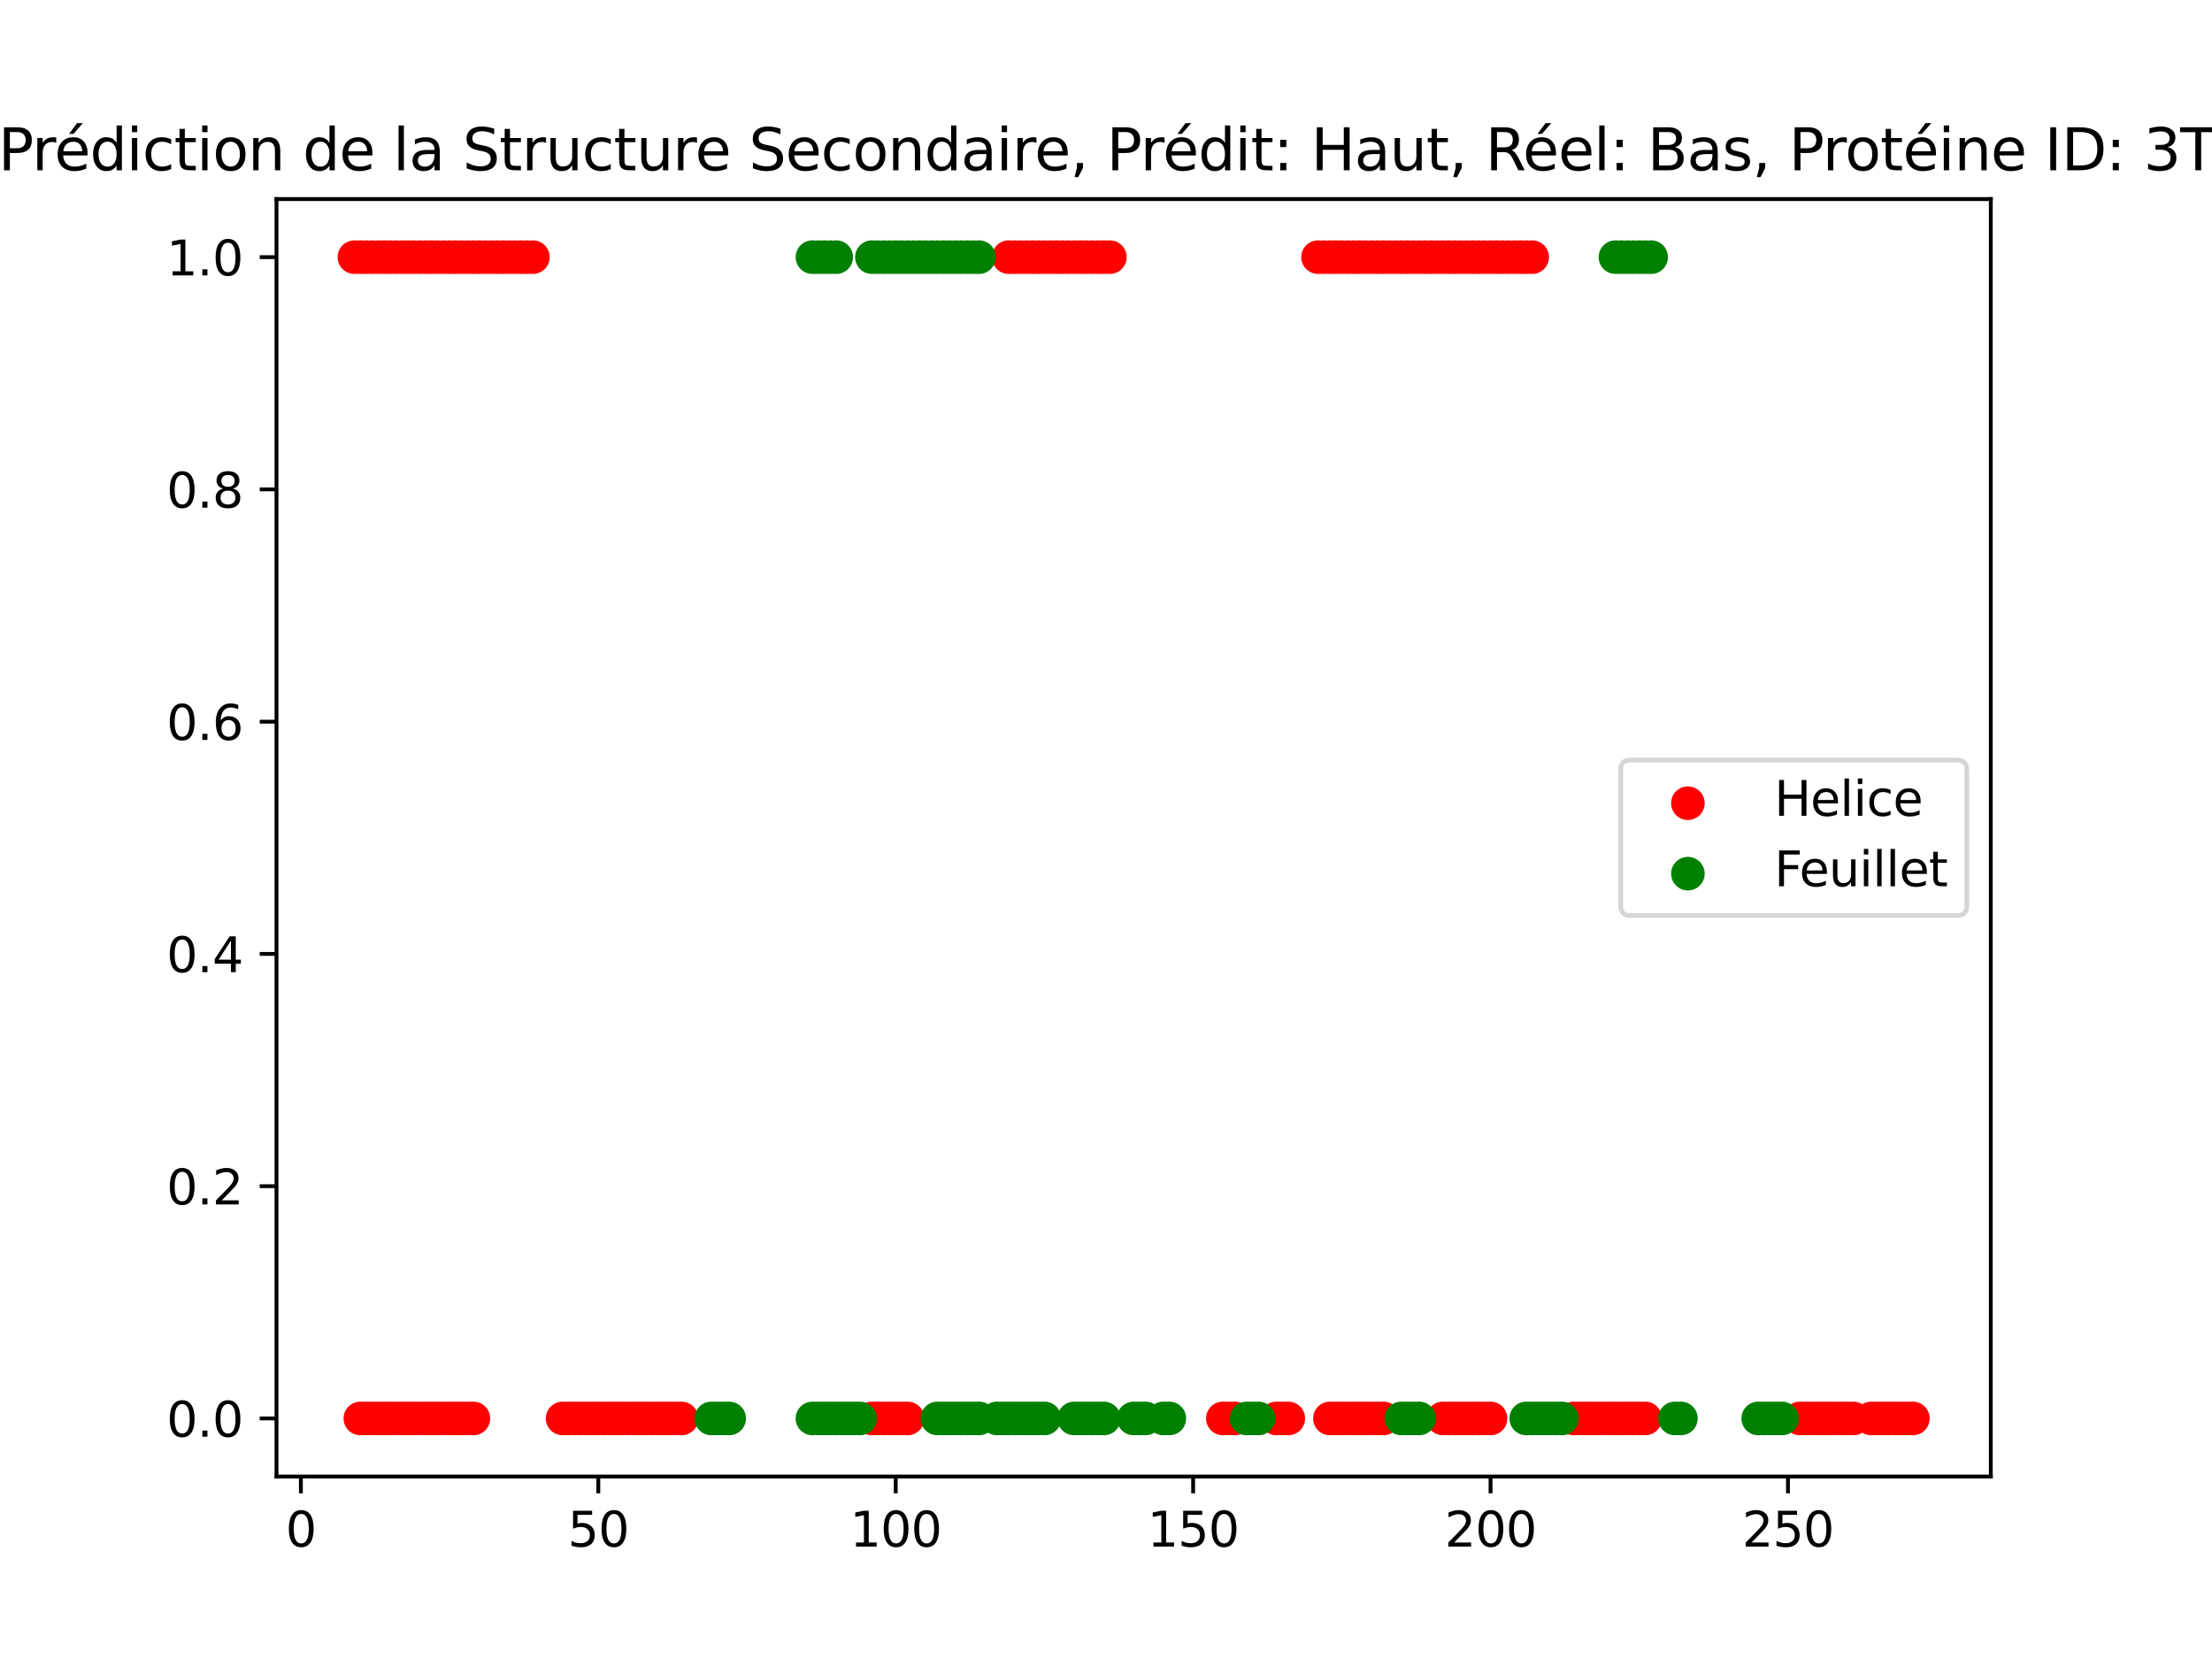 <?xml version="1.0" encoding="utf-8" standalone="no"?>
<!DOCTYPE svg PUBLIC "-//W3C//DTD SVG 1.1//EN"
  "http://www.w3.org/Graphics/SVG/1.1/DTD/svg11.dtd">
<svg xmlns:xlink="http://www.w3.org/1999/xlink" width="460.8pt" height="345.6pt" viewBox="0 0 460.8 345.6" xmlns="http://www.w3.org/2000/svg" version="1.1">
 <defs>
  <style type="text/css">*{stroke-linejoin: round; stroke-linecap: butt}</style>
 </defs>
 <g id="figure_1">
  <g id="patch_1">
   <path d="M 0 345.6 
L 460.8 345.6 
L 460.8 0 
L 0 0 
z
" style="fill: #ffffff"/>
  </g>
  <g id="axes_1">
   <g id="patch_2">
    <path d="M 57.6 307.584 
L 414.72 307.584 
L 414.72 41.472 
L 57.6 41.472 
z
" style="fill: #ffffff"/>
   </g>
   <g id="PathCollection_1">
    <defs>
     <path id="m1dc09aa2f0" d="M 0 3 
C 0.796 3 1.559 2.684 2.121 2.121 
C 2.684 1.559 3 0.796 3 0 
C 3 -0.796 2.684 -1.559 2.121 -2.121 
C 1.559 -2.684 0.796 -3 0 -3 
C -0.796 -3 -1.559 -2.684 -2.121 -2.121 
C -2.684 -1.559 -3 -0.796 -3 0 
C -3 0.796 -2.684 1.559 -2.121 2.121 
C -1.559 2.684 -0.796 3 0 3 
z
" style="stroke: #ff0000"/>
    </defs>
    <g clip-path="url(#p205d3f640f)">
     <use xlink:href="#m1dc09aa2f0" x="73.833" y="53.568" style="fill: #ff0000; stroke: #ff0000"/>
     <use xlink:href="#m1dc09aa2f0" x="75.072" y="53.568" style="fill: #ff0000; stroke: #ff0000"/>
     <use xlink:href="#m1dc09aa2f0" x="76.311" y="53.568" style="fill: #ff0000; stroke: #ff0000"/>
     <use xlink:href="#m1dc09aa2f0" x="77.55" y="53.568" style="fill: #ff0000; stroke: #ff0000"/>
     <use xlink:href="#m1dc09aa2f0" x="78.789" y="53.568" style="fill: #ff0000; stroke: #ff0000"/>
     <use xlink:href="#m1dc09aa2f0" x="80.028" y="53.568" style="fill: #ff0000; stroke: #ff0000"/>
     <use xlink:href="#m1dc09aa2f0" x="81.268" y="53.568" style="fill: #ff0000; stroke: #ff0000"/>
     <use xlink:href="#m1dc09aa2f0" x="82.507" y="53.568" style="fill: #ff0000; stroke: #ff0000"/>
     <use xlink:href="#m1dc09aa2f0" x="83.746" y="53.568" style="fill: #ff0000; stroke: #ff0000"/>
     <use xlink:href="#m1dc09aa2f0" x="84.985" y="53.568" style="fill: #ff0000; stroke: #ff0000"/>
     <use xlink:href="#m1dc09aa2f0" x="86.224" y="53.568" style="fill: #ff0000; stroke: #ff0000"/>
     <use xlink:href="#m1dc09aa2f0" x="87.463" y="53.568" style="fill: #ff0000; stroke: #ff0000"/>
     <use xlink:href="#m1dc09aa2f0" x="88.702" y="53.568" style="fill: #ff0000; stroke: #ff0000"/>
     <use xlink:href="#m1dc09aa2f0" x="89.942" y="53.568" style="fill: #ff0000; stroke: #ff0000"/>
     <use xlink:href="#m1dc09aa2f0" x="91.181" y="53.568" style="fill: #ff0000; stroke: #ff0000"/>
     <use xlink:href="#m1dc09aa2f0" x="92.42" y="53.568" style="fill: #ff0000; stroke: #ff0000"/>
     <use xlink:href="#m1dc09aa2f0" x="93.659" y="53.568" style="fill: #ff0000; stroke: #ff0000"/>
     <use xlink:href="#m1dc09aa2f0" x="94.898" y="53.568" style="fill: #ff0000; stroke: #ff0000"/>
     <use xlink:href="#m1dc09aa2f0" x="96.137" y="53.568" style="fill: #ff0000; stroke: #ff0000"/>
     <use xlink:href="#m1dc09aa2f0" x="97.376" y="53.568" style="fill: #ff0000; stroke: #ff0000"/>
     <use xlink:href="#m1dc09aa2f0" x="98.616" y="53.568" style="fill: #ff0000; stroke: #ff0000"/>
     <use xlink:href="#m1dc09aa2f0" x="99.855" y="53.568" style="fill: #ff0000; stroke: #ff0000"/>
     <use xlink:href="#m1dc09aa2f0" x="101.094" y="53.568" style="fill: #ff0000; stroke: #ff0000"/>
     <use xlink:href="#m1dc09aa2f0" x="102.333" y="53.568" style="fill: #ff0000; stroke: #ff0000"/>
     <use xlink:href="#m1dc09aa2f0" x="103.572" y="53.568" style="fill: #ff0000; stroke: #ff0000"/>
     <use xlink:href="#m1dc09aa2f0" x="104.811" y="53.568" style="fill: #ff0000; stroke: #ff0000"/>
     <use xlink:href="#m1dc09aa2f0" x="106.05" y="53.568" style="fill: #ff0000; stroke: #ff0000"/>
     <use xlink:href="#m1dc09aa2f0" x="107.289" y="53.568" style="fill: #ff0000; stroke: #ff0000"/>
     <use xlink:href="#m1dc09aa2f0" x="108.529" y="53.568" style="fill: #ff0000; stroke: #ff0000"/>
     <use xlink:href="#m1dc09aa2f0" x="109.768" y="53.568" style="fill: #ff0000; stroke: #ff0000"/>
     <use xlink:href="#m1dc09aa2f0" x="111.007" y="53.568" style="fill: #ff0000; stroke: #ff0000"/>
     <use xlink:href="#m1dc09aa2f0" x="210.138" y="53.568" style="fill: #ff0000; stroke: #ff0000"/>
     <use xlink:href="#m1dc09aa2f0" x="211.377" y="53.568" style="fill: #ff0000; stroke: #ff0000"/>
     <use xlink:href="#m1dc09aa2f0" x="212.616" y="53.568" style="fill: #ff0000; stroke: #ff0000"/>
     <use xlink:href="#m1dc09aa2f0" x="213.855" y="53.568" style="fill: #ff0000; stroke: #ff0000"/>
     <use xlink:href="#m1dc09aa2f0" x="215.095" y="53.568" style="fill: #ff0000; stroke: #ff0000"/>
     <use xlink:href="#m1dc09aa2f0" x="216.334" y="53.568" style="fill: #ff0000; stroke: #ff0000"/>
     <use xlink:href="#m1dc09aa2f0" x="217.573" y="53.568" style="fill: #ff0000; stroke: #ff0000"/>
     <use xlink:href="#m1dc09aa2f0" x="218.812" y="53.568" style="fill: #ff0000; stroke: #ff0000"/>
     <use xlink:href="#m1dc09aa2f0" x="220.051" y="53.568" style="fill: #ff0000; stroke: #ff0000"/>
     <use xlink:href="#m1dc09aa2f0" x="221.29" y="53.568" style="fill: #ff0000; stroke: #ff0000"/>
     <use xlink:href="#m1dc09aa2f0" x="222.529" y="53.568" style="fill: #ff0000; stroke: #ff0000"/>
     <use xlink:href="#m1dc09aa2f0" x="223.769" y="53.568" style="fill: #ff0000; stroke: #ff0000"/>
     <use xlink:href="#m1dc09aa2f0" x="225.008" y="53.568" style="fill: #ff0000; stroke: #ff0000"/>
     <use xlink:href="#m1dc09aa2f0" x="226.247" y="53.568" style="fill: #ff0000; stroke: #ff0000"/>
     <use xlink:href="#m1dc09aa2f0" x="227.486" y="53.568" style="fill: #ff0000; stroke: #ff0000"/>
     <use xlink:href="#m1dc09aa2f0" x="228.725" y="53.568" style="fill: #ff0000; stroke: #ff0000"/>
     <use xlink:href="#m1dc09aa2f0" x="229.964" y="53.568" style="fill: #ff0000; stroke: #ff0000"/>
     <use xlink:href="#m1dc09aa2f0" x="231.203" y="53.568" style="fill: #ff0000; stroke: #ff0000"/>
     <use xlink:href="#m1dc09aa2f0" x="274.573" y="53.568" style="fill: #ff0000; stroke: #ff0000"/>
     <use xlink:href="#m1dc09aa2f0" x="275.812" y="53.568" style="fill: #ff0000; stroke: #ff0000"/>
     <use xlink:href="#m1dc09aa2f0" x="277.052" y="53.568" style="fill: #ff0000; stroke: #ff0000"/>
     <use xlink:href="#m1dc09aa2f0" x="278.291" y="53.568" style="fill: #ff0000; stroke: #ff0000"/>
     <use xlink:href="#m1dc09aa2f0" x="279.53" y="53.568" style="fill: #ff0000; stroke: #ff0000"/>
     <use xlink:href="#m1dc09aa2f0" x="280.769" y="53.568" style="fill: #ff0000; stroke: #ff0000"/>
     <use xlink:href="#m1dc09aa2f0" x="282.008" y="53.568" style="fill: #ff0000; stroke: #ff0000"/>
     <use xlink:href="#m1dc09aa2f0" x="283.247" y="53.568" style="fill: #ff0000; stroke: #ff0000"/>
     <use xlink:href="#m1dc09aa2f0" x="284.486" y="53.568" style="fill: #ff0000; stroke: #ff0000"/>
     <use xlink:href="#m1dc09aa2f0" x="285.726" y="53.568" style="fill: #ff0000; stroke: #ff0000"/>
     <use xlink:href="#m1dc09aa2f0" x="286.965" y="53.568" style="fill: #ff0000; stroke: #ff0000"/>
     <use xlink:href="#m1dc09aa2f0" x="288.204" y="53.568" style="fill: #ff0000; stroke: #ff0000"/>
     <use xlink:href="#m1dc09aa2f0" x="289.443" y="53.568" style="fill: #ff0000; stroke: #ff0000"/>
     <use xlink:href="#m1dc09aa2f0" x="290.682" y="53.568" style="fill: #ff0000; stroke: #ff0000"/>
     <use xlink:href="#m1dc09aa2f0" x="291.921" y="53.568" style="fill: #ff0000; stroke: #ff0000"/>
     <use xlink:href="#m1dc09aa2f0" x="293.16" y="53.568" style="fill: #ff0000; stroke: #ff0000"/>
     <use xlink:href="#m1dc09aa2f0" x="294.4" y="53.568" style="fill: #ff0000; stroke: #ff0000"/>
     <use xlink:href="#m1dc09aa2f0" x="295.639" y="53.568" style="fill: #ff0000; stroke: #ff0000"/>
     <use xlink:href="#m1dc09aa2f0" x="296.878" y="53.568" style="fill: #ff0000; stroke: #ff0000"/>
     <use xlink:href="#m1dc09aa2f0" x="298.117" y="53.568" style="fill: #ff0000; stroke: #ff0000"/>
     <use xlink:href="#m1dc09aa2f0" x="299.356" y="53.568" style="fill: #ff0000; stroke: #ff0000"/>
     <use xlink:href="#m1dc09aa2f0" x="300.595" y="53.568" style="fill: #ff0000; stroke: #ff0000"/>
     <use xlink:href="#m1dc09aa2f0" x="301.834" y="53.568" style="fill: #ff0000; stroke: #ff0000"/>
     <use xlink:href="#m1dc09aa2f0" x="303.074" y="53.568" style="fill: #ff0000; stroke: #ff0000"/>
     <use xlink:href="#m1dc09aa2f0" x="304.313" y="53.568" style="fill: #ff0000; stroke: #ff0000"/>
     <use xlink:href="#m1dc09aa2f0" x="305.552" y="53.568" style="fill: #ff0000; stroke: #ff0000"/>
     <use xlink:href="#m1dc09aa2f0" x="306.791" y="53.568" style="fill: #ff0000; stroke: #ff0000"/>
     <use xlink:href="#m1dc09aa2f0" x="308.03" y="53.568" style="fill: #ff0000; stroke: #ff0000"/>
     <use xlink:href="#m1dc09aa2f0" x="309.269" y="53.568" style="fill: #ff0000; stroke: #ff0000"/>
     <use xlink:href="#m1dc09aa2f0" x="310.508" y="53.568" style="fill: #ff0000; stroke: #ff0000"/>
     <use xlink:href="#m1dc09aa2f0" x="311.748" y="53.568" style="fill: #ff0000; stroke: #ff0000"/>
     <use xlink:href="#m1dc09aa2f0" x="312.987" y="53.568" style="fill: #ff0000; stroke: #ff0000"/>
     <use xlink:href="#m1dc09aa2f0" x="314.226" y="53.568" style="fill: #ff0000; stroke: #ff0000"/>
     <use xlink:href="#m1dc09aa2f0" x="315.465" y="53.568" style="fill: #ff0000; stroke: #ff0000"/>
     <use xlink:href="#m1dc09aa2f0" x="316.704" y="53.568" style="fill: #ff0000; stroke: #ff0000"/>
     <use xlink:href="#m1dc09aa2f0" x="317.943" y="53.568" style="fill: #ff0000; stroke: #ff0000"/>
     <use xlink:href="#m1dc09aa2f0" x="319.182" y="53.568" style="fill: #ff0000; stroke: #ff0000"/>
    </g>
   </g>
   <g id="PathCollection_2">
    <defs>
     <path id="m64b3f88255" d="M 0 3 
C 0.796 3 1.559 2.684 2.121 2.121 
C 2.684 1.559 3 0.796 3 0 
C 3 -0.796 2.684 -1.559 2.121 -2.121 
C 1.559 -2.684 0.796 -3 0 -3 
C -0.796 -3 -1.559 -2.684 -2.121 -2.121 
C -2.684 -1.559 -3 -0.796 -3 0 
C -3 0.796 -2.684 1.559 -2.121 2.121 
C -1.559 2.684 -0.796 3 0 3 
z
" style="stroke: #008000"/>
    </defs>
    <g clip-path="url(#p205d3f640f)">
     <use xlink:href="#m64b3f88255" x="169.246" y="53.568" style="fill: #008000; stroke: #008000"/>
     <use xlink:href="#m64b3f88255" x="170.486" y="53.568" style="fill: #008000; stroke: #008000"/>
     <use xlink:href="#m64b3f88255" x="171.725" y="53.568" style="fill: #008000; stroke: #008000"/>
     <use xlink:href="#m64b3f88255" x="172.964" y="53.568" style="fill: #008000; stroke: #008000"/>
     <use xlink:href="#m64b3f88255" x="174.203" y="53.568" style="fill: #008000; stroke: #008000"/>
     <use xlink:href="#m64b3f88255" x="181.638" y="53.568" style="fill: #008000; stroke: #008000"/>
     <use xlink:href="#m64b3f88255" x="182.877" y="53.568" style="fill: #008000; stroke: #008000"/>
     <use xlink:href="#m64b3f88255" x="184.116" y="53.568" style="fill: #008000; stroke: #008000"/>
     <use xlink:href="#m64b3f88255" x="185.355" y="53.568" style="fill: #008000; stroke: #008000"/>
     <use xlink:href="#m64b3f88255" x="186.594" y="53.568" style="fill: #008000; stroke: #008000"/>
     <use xlink:href="#m64b3f88255" x="187.834" y="53.568" style="fill: #008000; stroke: #008000"/>
     <use xlink:href="#m64b3f88255" x="189.073" y="53.568" style="fill: #008000; stroke: #008000"/>
     <use xlink:href="#m64b3f88255" x="190.312" y="53.568" style="fill: #008000; stroke: #008000"/>
     <use xlink:href="#m64b3f88255" x="191.551" y="53.568" style="fill: #008000; stroke: #008000"/>
     <use xlink:href="#m64b3f88255" x="192.79" y="53.568" style="fill: #008000; stroke: #008000"/>
     <use xlink:href="#m64b3f88255" x="194.029" y="53.568" style="fill: #008000; stroke: #008000"/>
     <use xlink:href="#m64b3f88255" x="195.268" y="53.568" style="fill: #008000; stroke: #008000"/>
     <use xlink:href="#m64b3f88255" x="196.508" y="53.568" style="fill: #008000; stroke: #008000"/>
     <use xlink:href="#m64b3f88255" x="197.747" y="53.568" style="fill: #008000; stroke: #008000"/>
     <use xlink:href="#m64b3f88255" x="198.986" y="53.568" style="fill: #008000; stroke: #008000"/>
     <use xlink:href="#m64b3f88255" x="200.225" y="53.568" style="fill: #008000; stroke: #008000"/>
     <use xlink:href="#m64b3f88255" x="201.464" y="53.568" style="fill: #008000; stroke: #008000"/>
     <use xlink:href="#m64b3f88255" x="202.703" y="53.568" style="fill: #008000; stroke: #008000"/>
     <use xlink:href="#m64b3f88255" x="203.942" y="53.568" style="fill: #008000; stroke: #008000"/>
     <use xlink:href="#m64b3f88255" x="336.53" y="53.568" style="fill: #008000; stroke: #008000"/>
     <use xlink:href="#m64b3f88255" x="337.769" y="53.568" style="fill: #008000; stroke: #008000"/>
     <use xlink:href="#m64b3f88255" x="339.009" y="53.568" style="fill: #008000; stroke: #008000"/>
     <use xlink:href="#m64b3f88255" x="340.248" y="53.568" style="fill: #008000; stroke: #008000"/>
     <use xlink:href="#m64b3f88255" x="341.487" y="53.568" style="fill: #008000; stroke: #008000"/>
     <use xlink:href="#m64b3f88255" x="342.726" y="53.568" style="fill: #008000; stroke: #008000"/>
     <use xlink:href="#m64b3f88255" x="343.965" y="53.568" style="fill: #008000; stroke: #008000"/>
    </g>
   </g>
   <g id="PathCollection_3">
    <g clip-path="url(#p205d3f640f)">
     <use xlink:href="#m1dc09aa2f0" x="75.072" y="295.488" style="fill: #ff0000; stroke: #ff0000"/>
     <use xlink:href="#m1dc09aa2f0" x="76.311" y="295.488" style="fill: #ff0000; stroke: #ff0000"/>
     <use xlink:href="#m1dc09aa2f0" x="77.55" y="295.488" style="fill: #ff0000; stroke: #ff0000"/>
     <use xlink:href="#m1dc09aa2f0" x="78.789" y="295.488" style="fill: #ff0000; stroke: #ff0000"/>
     <use xlink:href="#m1dc09aa2f0" x="80.028" y="295.488" style="fill: #ff0000; stroke: #ff0000"/>
     <use xlink:href="#m1dc09aa2f0" x="81.268" y="295.488" style="fill: #ff0000; stroke: #ff0000"/>
     <use xlink:href="#m1dc09aa2f0" x="82.507" y="295.488" style="fill: #ff0000; stroke: #ff0000"/>
     <use xlink:href="#m1dc09aa2f0" x="83.746" y="295.488" style="fill: #ff0000; stroke: #ff0000"/>
     <use xlink:href="#m1dc09aa2f0" x="84.985" y="295.488" style="fill: #ff0000; stroke: #ff0000"/>
     <use xlink:href="#m1dc09aa2f0" x="86.224" y="295.488" style="fill: #ff0000; stroke: #ff0000"/>
     <use xlink:href="#m1dc09aa2f0" x="87.463" y="295.488" style="fill: #ff0000; stroke: #ff0000"/>
     <use xlink:href="#m1dc09aa2f0" x="88.702" y="295.488" style="fill: #ff0000; stroke: #ff0000"/>
     <use xlink:href="#m1dc09aa2f0" x="89.942" y="295.488" style="fill: #ff0000; stroke: #ff0000"/>
     <use xlink:href="#m1dc09aa2f0" x="91.181" y="295.488" style="fill: #ff0000; stroke: #ff0000"/>
     <use xlink:href="#m1dc09aa2f0" x="92.42" y="295.488" style="fill: #ff0000; stroke: #ff0000"/>
     <use xlink:href="#m1dc09aa2f0" x="93.659" y="295.488" style="fill: #ff0000; stroke: #ff0000"/>
     <use xlink:href="#m1dc09aa2f0" x="94.898" y="295.488" style="fill: #ff0000; stroke: #ff0000"/>
     <use xlink:href="#m1dc09aa2f0" x="96.137" y="295.488" style="fill: #ff0000; stroke: #ff0000"/>
     <use xlink:href="#m1dc09aa2f0" x="97.376" y="295.488" style="fill: #ff0000; stroke: #ff0000"/>
     <use xlink:href="#m1dc09aa2f0" x="98.616" y="295.488" style="fill: #ff0000; stroke: #ff0000"/>
     <use xlink:href="#m1dc09aa2f0" x="117.203" y="295.488" style="fill: #ff0000; stroke: #ff0000"/>
     <use xlink:href="#m1dc09aa2f0" x="118.442" y="295.488" style="fill: #ff0000; stroke: #ff0000"/>
     <use xlink:href="#m1dc09aa2f0" x="119.681" y="295.488" style="fill: #ff0000; stroke: #ff0000"/>
     <use xlink:href="#m1dc09aa2f0" x="120.92" y="295.488" style="fill: #ff0000; stroke: #ff0000"/>
     <use xlink:href="#m1dc09aa2f0" x="122.159" y="295.488" style="fill: #ff0000; stroke: #ff0000"/>
     <use xlink:href="#m1dc09aa2f0" x="123.398" y="295.488" style="fill: #ff0000; stroke: #ff0000"/>
     <use xlink:href="#m1dc09aa2f0" x="124.637" y="295.488" style="fill: #ff0000; stroke: #ff0000"/>
     <use xlink:href="#m1dc09aa2f0" x="125.877" y="295.488" style="fill: #ff0000; stroke: #ff0000"/>
     <use xlink:href="#m1dc09aa2f0" x="127.116" y="295.488" style="fill: #ff0000; stroke: #ff0000"/>
     <use xlink:href="#m1dc09aa2f0" x="128.355" y="295.488" style="fill: #ff0000; stroke: #ff0000"/>
     <use xlink:href="#m1dc09aa2f0" x="129.594" y="295.488" style="fill: #ff0000; stroke: #ff0000"/>
     <use xlink:href="#m1dc09aa2f0" x="130.833" y="295.488" style="fill: #ff0000; stroke: #ff0000"/>
     <use xlink:href="#m1dc09aa2f0" x="132.072" y="295.488" style="fill: #ff0000; stroke: #ff0000"/>
     <use xlink:href="#m1dc09aa2f0" x="133.311" y="295.488" style="fill: #ff0000; stroke: #ff0000"/>
     <use xlink:href="#m1dc09aa2f0" x="134.551" y="295.488" style="fill: #ff0000; stroke: #ff0000"/>
     <use xlink:href="#m1dc09aa2f0" x="135.79" y="295.488" style="fill: #ff0000; stroke: #ff0000"/>
     <use xlink:href="#m1dc09aa2f0" x="137.029" y="295.488" style="fill: #ff0000; stroke: #ff0000"/>
     <use xlink:href="#m1dc09aa2f0" x="138.268" y="295.488" style="fill: #ff0000; stroke: #ff0000"/>
     <use xlink:href="#m1dc09aa2f0" x="139.507" y="295.488" style="fill: #ff0000; stroke: #ff0000"/>
     <use xlink:href="#m1dc09aa2f0" x="140.746" y="295.488" style="fill: #ff0000; stroke: #ff0000"/>
     <use xlink:href="#m1dc09aa2f0" x="141.985" y="295.488" style="fill: #ff0000; stroke: #ff0000"/>
     <use xlink:href="#m1dc09aa2f0" x="181.638" y="295.488" style="fill: #ff0000; stroke: #ff0000"/>
     <use xlink:href="#m1dc09aa2f0" x="182.877" y="295.488" style="fill: #ff0000; stroke: #ff0000"/>
     <use xlink:href="#m1dc09aa2f0" x="184.116" y="295.488" style="fill: #ff0000; stroke: #ff0000"/>
     <use xlink:href="#m1dc09aa2f0" x="185.355" y="295.488" style="fill: #ff0000; stroke: #ff0000"/>
     <use xlink:href="#m1dc09aa2f0" x="186.594" y="295.488" style="fill: #ff0000; stroke: #ff0000"/>
     <use xlink:href="#m1dc09aa2f0" x="187.834" y="295.488" style="fill: #ff0000; stroke: #ff0000"/>
     <use xlink:href="#m1dc09aa2f0" x="189.073" y="295.488" style="fill: #ff0000; stroke: #ff0000"/>
     <use xlink:href="#m1dc09aa2f0" x="254.747" y="295.488" style="fill: #ff0000; stroke: #ff0000"/>
     <use xlink:href="#m1dc09aa2f0" x="255.986" y="295.488" style="fill: #ff0000; stroke: #ff0000"/>
     <use xlink:href="#m1dc09aa2f0" x="257.225" y="295.488" style="fill: #ff0000; stroke: #ff0000"/>
     <use xlink:href="#m1dc09aa2f0" x="265.899" y="295.488" style="fill: #ff0000; stroke: #ff0000"/>
     <use xlink:href="#m1dc09aa2f0" x="267.138" y="295.488" style="fill: #ff0000; stroke: #ff0000"/>
     <use xlink:href="#m1dc09aa2f0" x="268.378" y="295.488" style="fill: #ff0000; stroke: #ff0000"/>
     <use xlink:href="#m1dc09aa2f0" x="277.052" y="295.488" style="fill: #ff0000; stroke: #ff0000"/>
     <use xlink:href="#m1dc09aa2f0" x="278.291" y="295.488" style="fill: #ff0000; stroke: #ff0000"/>
     <use xlink:href="#m1dc09aa2f0" x="279.53" y="295.488" style="fill: #ff0000; stroke: #ff0000"/>
     <use xlink:href="#m1dc09aa2f0" x="280.769" y="295.488" style="fill: #ff0000; stroke: #ff0000"/>
     <use xlink:href="#m1dc09aa2f0" x="282.008" y="295.488" style="fill: #ff0000; stroke: #ff0000"/>
     <use xlink:href="#m1dc09aa2f0" x="283.247" y="295.488" style="fill: #ff0000; stroke: #ff0000"/>
     <use xlink:href="#m1dc09aa2f0" x="284.486" y="295.488" style="fill: #ff0000; stroke: #ff0000"/>
     <use xlink:href="#m1dc09aa2f0" x="285.726" y="295.488" style="fill: #ff0000; stroke: #ff0000"/>
     <use xlink:href="#m1dc09aa2f0" x="286.965" y="295.488" style="fill: #ff0000; stroke: #ff0000"/>
     <use xlink:href="#m1dc09aa2f0" x="288.204" y="295.488" style="fill: #ff0000; stroke: #ff0000"/>
     <use xlink:href="#m1dc09aa2f0" x="300.595" y="295.488" style="fill: #ff0000; stroke: #ff0000"/>
     <use xlink:href="#m1dc09aa2f0" x="301.834" y="295.488" style="fill: #ff0000; stroke: #ff0000"/>
     <use xlink:href="#m1dc09aa2f0" x="303.074" y="295.488" style="fill: #ff0000; stroke: #ff0000"/>
     <use xlink:href="#m1dc09aa2f0" x="304.313" y="295.488" style="fill: #ff0000; stroke: #ff0000"/>
     <use xlink:href="#m1dc09aa2f0" x="305.552" y="295.488" style="fill: #ff0000; stroke: #ff0000"/>
     <use xlink:href="#m1dc09aa2f0" x="306.791" y="295.488" style="fill: #ff0000; stroke: #ff0000"/>
     <use xlink:href="#m1dc09aa2f0" x="308.03" y="295.488" style="fill: #ff0000; stroke: #ff0000"/>
     <use xlink:href="#m1dc09aa2f0" x="309.269" y="295.488" style="fill: #ff0000; stroke: #ff0000"/>
     <use xlink:href="#m1dc09aa2f0" x="310.508" y="295.488" style="fill: #ff0000; stroke: #ff0000"/>
     <use xlink:href="#m1dc09aa2f0" x="327.856" y="295.488" style="fill: #ff0000; stroke: #ff0000"/>
     <use xlink:href="#m1dc09aa2f0" x="329.095" y="295.488" style="fill: #ff0000; stroke: #ff0000"/>
     <use xlink:href="#m1dc09aa2f0" x="330.335" y="295.488" style="fill: #ff0000; stroke: #ff0000"/>
     <use xlink:href="#m1dc09aa2f0" x="331.574" y="295.488" style="fill: #ff0000; stroke: #ff0000"/>
     <use xlink:href="#m1dc09aa2f0" x="332.813" y="295.488" style="fill: #ff0000; stroke: #ff0000"/>
     <use xlink:href="#m1dc09aa2f0" x="334.052" y="295.488" style="fill: #ff0000; stroke: #ff0000"/>
     <use xlink:href="#m1dc09aa2f0" x="335.291" y="295.488" style="fill: #ff0000; stroke: #ff0000"/>
     <use xlink:href="#m1dc09aa2f0" x="336.53" y="295.488" style="fill: #ff0000; stroke: #ff0000"/>
     <use xlink:href="#m1dc09aa2f0" x="337.769" y="295.488" style="fill: #ff0000; stroke: #ff0000"/>
     <use xlink:href="#m1dc09aa2f0" x="339.009" y="295.488" style="fill: #ff0000; stroke: #ff0000"/>
     <use xlink:href="#m1dc09aa2f0" x="340.248" y="295.488" style="fill: #ff0000; stroke: #ff0000"/>
     <use xlink:href="#m1dc09aa2f0" x="341.487" y="295.488" style="fill: #ff0000; stroke: #ff0000"/>
     <use xlink:href="#m1dc09aa2f0" x="342.726" y="295.488" style="fill: #ff0000; stroke: #ff0000"/>
     <use xlink:href="#m1dc09aa2f0" x="374.944" y="295.488" style="fill: #ff0000; stroke: #ff0000"/>
     <use xlink:href="#m1dc09aa2f0" x="376.183" y="295.488" style="fill: #ff0000; stroke: #ff0000"/>
     <use xlink:href="#m1dc09aa2f0" x="377.422" y="295.488" style="fill: #ff0000; stroke: #ff0000"/>
     <use xlink:href="#m1dc09aa2f0" x="378.661" y="295.488" style="fill: #ff0000; stroke: #ff0000"/>
     <use xlink:href="#m1dc09aa2f0" x="379.9" y="295.488" style="fill: #ff0000; stroke: #ff0000"/>
     <use xlink:href="#m1dc09aa2f0" x="381.139" y="295.488" style="fill: #ff0000; stroke: #ff0000"/>
     <use xlink:href="#m1dc09aa2f0" x="382.378" y="295.488" style="fill: #ff0000; stroke: #ff0000"/>
     <use xlink:href="#m1dc09aa2f0" x="383.618" y="295.488" style="fill: #ff0000; stroke: #ff0000"/>
     <use xlink:href="#m1dc09aa2f0" x="384.857" y="295.488" style="fill: #ff0000; stroke: #ff0000"/>
     <use xlink:href="#m1dc09aa2f0" x="386.096" y="295.488" style="fill: #ff0000; stroke: #ff0000"/>
     <use xlink:href="#m1dc09aa2f0" x="389.813" y="295.488" style="fill: #ff0000; stroke: #ff0000"/>
     <use xlink:href="#m1dc09aa2f0" x="391.052" y="295.488" style="fill: #ff0000; stroke: #ff0000"/>
     <use xlink:href="#m1dc09aa2f0" x="392.292" y="295.488" style="fill: #ff0000; stroke: #ff0000"/>
     <use xlink:href="#m1dc09aa2f0" x="393.531" y="295.488" style="fill: #ff0000; stroke: #ff0000"/>
     <use xlink:href="#m1dc09aa2f0" x="394.77" y="295.488" style="fill: #ff0000; stroke: #ff0000"/>
     <use xlink:href="#m1dc09aa2f0" x="396.009" y="295.488" style="fill: #ff0000; stroke: #ff0000"/>
     <use xlink:href="#m1dc09aa2f0" x="397.248" y="295.488" style="fill: #ff0000; stroke: #ff0000"/>
     <use xlink:href="#m1dc09aa2f0" x="398.487" y="295.488" style="fill: #ff0000; stroke: #ff0000"/>
    </g>
   </g>
   <g id="PathCollection_4">
    <g clip-path="url(#p205d3f640f)">
     <use xlink:href="#m64b3f88255" x="148.181" y="295.488" style="fill: #008000; stroke: #008000"/>
     <use xlink:href="#m64b3f88255" x="149.42" y="295.488" style="fill: #008000; stroke: #008000"/>
     <use xlink:href="#m64b3f88255" x="150.659" y="295.488" style="fill: #008000; stroke: #008000"/>
     <use xlink:href="#m64b3f88255" x="151.899" y="295.488" style="fill: #008000; stroke: #008000"/>
     <use xlink:href="#m64b3f88255" x="169.246" y="295.488" style="fill: #008000; stroke: #008000"/>
     <use xlink:href="#m64b3f88255" x="170.486" y="295.488" style="fill: #008000; stroke: #008000"/>
     <use xlink:href="#m64b3f88255" x="171.725" y="295.488" style="fill: #008000; stroke: #008000"/>
     <use xlink:href="#m64b3f88255" x="172.964" y="295.488" style="fill: #008000; stroke: #008000"/>
     <use xlink:href="#m64b3f88255" x="174.203" y="295.488" style="fill: #008000; stroke: #008000"/>
     <use xlink:href="#m64b3f88255" x="175.442" y="295.488" style="fill: #008000; stroke: #008000"/>
     <use xlink:href="#m64b3f88255" x="176.681" y="295.488" style="fill: #008000; stroke: #008000"/>
     <use xlink:href="#m64b3f88255" x="177.92" y="295.488" style="fill: #008000; stroke: #008000"/>
     <use xlink:href="#m64b3f88255" x="179.16" y="295.488" style="fill: #008000; stroke: #008000"/>
     <use xlink:href="#m64b3f88255" x="195.268" y="295.488" style="fill: #008000; stroke: #008000"/>
     <use xlink:href="#m64b3f88255" x="196.508" y="295.488" style="fill: #008000; stroke: #008000"/>
     <use xlink:href="#m64b3f88255" x="197.747" y="295.488" style="fill: #008000; stroke: #008000"/>
     <use xlink:href="#m64b3f88255" x="198.986" y="295.488" style="fill: #008000; stroke: #008000"/>
     <use xlink:href="#m64b3f88255" x="200.225" y="295.488" style="fill: #008000; stroke: #008000"/>
     <use xlink:href="#m64b3f88255" x="201.464" y="295.488" style="fill: #008000; stroke: #008000"/>
     <use xlink:href="#m64b3f88255" x="202.703" y="295.488" style="fill: #008000; stroke: #008000"/>
     <use xlink:href="#m64b3f88255" x="203.942" y="295.488" style="fill: #008000; stroke: #008000"/>
     <use xlink:href="#m64b3f88255" x="207.66" y="295.488" style="fill: #008000; stroke: #008000"/>
     <use xlink:href="#m64b3f88255" x="208.899" y="295.488" style="fill: #008000; stroke: #008000"/>
     <use xlink:href="#m64b3f88255" x="210.138" y="295.488" style="fill: #008000; stroke: #008000"/>
     <use xlink:href="#m64b3f88255" x="211.377" y="295.488" style="fill: #008000; stroke: #008000"/>
     <use xlink:href="#m64b3f88255" x="212.616" y="295.488" style="fill: #008000; stroke: #008000"/>
     <use xlink:href="#m64b3f88255" x="213.855" y="295.488" style="fill: #008000; stroke: #008000"/>
     <use xlink:href="#m64b3f88255" x="215.095" y="295.488" style="fill: #008000; stroke: #008000"/>
     <use xlink:href="#m64b3f88255" x="216.334" y="295.488" style="fill: #008000; stroke: #008000"/>
     <use xlink:href="#m64b3f88255" x="217.573" y="295.488" style="fill: #008000; stroke: #008000"/>
     <use xlink:href="#m64b3f88255" x="223.769" y="295.488" style="fill: #008000; stroke: #008000"/>
     <use xlink:href="#m64b3f88255" x="225.008" y="295.488" style="fill: #008000; stroke: #008000"/>
     <use xlink:href="#m64b3f88255" x="226.247" y="295.488" style="fill: #008000; stroke: #008000"/>
     <use xlink:href="#m64b3f88255" x="227.486" y="295.488" style="fill: #008000; stroke: #008000"/>
     <use xlink:href="#m64b3f88255" x="228.725" y="295.488" style="fill: #008000; stroke: #008000"/>
     <use xlink:href="#m64b3f88255" x="229.964" y="295.488" style="fill: #008000; stroke: #008000"/>
     <use xlink:href="#m64b3f88255" x="236.16" y="295.488" style="fill: #008000; stroke: #008000"/>
     <use xlink:href="#m64b3f88255" x="237.399" y="295.488" style="fill: #008000; stroke: #008000"/>
     <use xlink:href="#m64b3f88255" x="238.638" y="295.488" style="fill: #008000; stroke: #008000"/>
     <use xlink:href="#m64b3f88255" x="242.356" y="295.488" style="fill: #008000; stroke: #008000"/>
     <use xlink:href="#m64b3f88255" x="243.595" y="295.488" style="fill: #008000; stroke: #008000"/>
     <use xlink:href="#m64b3f88255" x="259.704" y="295.488" style="fill: #008000; stroke: #008000"/>
     <use xlink:href="#m64b3f88255" x="260.943" y="295.488" style="fill: #008000; stroke: #008000"/>
     <use xlink:href="#m64b3f88255" x="262.182" y="295.488" style="fill: #008000; stroke: #008000"/>
     <use xlink:href="#m64b3f88255" x="291.921" y="295.488" style="fill: #008000; stroke: #008000"/>
     <use xlink:href="#m64b3f88255" x="293.16" y="295.488" style="fill: #008000; stroke: #008000"/>
     <use xlink:href="#m64b3f88255" x="294.4" y="295.488" style="fill: #008000; stroke: #008000"/>
     <use xlink:href="#m64b3f88255" x="295.639" y="295.488" style="fill: #008000; stroke: #008000"/>
     <use xlink:href="#m64b3f88255" x="317.943" y="295.488" style="fill: #008000; stroke: #008000"/>
     <use xlink:href="#m64b3f88255" x="319.182" y="295.488" style="fill: #008000; stroke: #008000"/>
     <use xlink:href="#m64b3f88255" x="320.421" y="295.488" style="fill: #008000; stroke: #008000"/>
     <use xlink:href="#m64b3f88255" x="321.661" y="295.488" style="fill: #008000; stroke: #008000"/>
     <use xlink:href="#m64b3f88255" x="322.9" y="295.488" style="fill: #008000; stroke: #008000"/>
     <use xlink:href="#m64b3f88255" x="324.139" y="295.488" style="fill: #008000; stroke: #008000"/>
     <use xlink:href="#m64b3f88255" x="325.378" y="295.488" style="fill: #008000; stroke: #008000"/>
     <use xlink:href="#m64b3f88255" x="348.922" y="295.488" style="fill: #008000; stroke: #008000"/>
     <use xlink:href="#m64b3f88255" x="350.161" y="295.488" style="fill: #008000; stroke: #008000"/>
     <use xlink:href="#m64b3f88255" x="366.27" y="295.488" style="fill: #008000; stroke: #008000"/>
     <use xlink:href="#m64b3f88255" x="367.509" y="295.488" style="fill: #008000; stroke: #008000"/>
     <use xlink:href="#m64b3f88255" x="368.748" y="295.488" style="fill: #008000; stroke: #008000"/>
     <use xlink:href="#m64b3f88255" x="369.987" y="295.488" style="fill: #008000; stroke: #008000"/>
     <use xlink:href="#m64b3f88255" x="371.226" y="295.488" style="fill: #008000; stroke: #008000"/>
    </g>
   </g>
   <g id="matplotlib.axis_1">
    <g id="xtick_1">
     <g id="line2d_1">
      <defs>
       <path id="m133d9033a6" d="M 0 0 
L 0 3.5 
" style="stroke: #000000; stroke-width: 0.8"/>
      </defs>
      <g>
       <use xlink:href="#m133d9033a6" x="62.68" y="307.584" style="stroke: #000000; stroke-width: 0.8"/>
      </g>
     </g>
     <g id="text_1">
      <!-- 0 -->
      <g transform="translate(59.499 322.182) scale(0.1 -0.1)">
       <defs>
        <path id="DejaVuSans-30" d="M 2034 4250 
Q 1547 4250 1301 3770 
Q 1056 3291 1056 2328 
Q 1056 1369 1301 889 
Q 1547 409 2034 409 
Q 2525 409 2770 889 
Q 3016 1369 3016 2328 
Q 3016 3291 2770 3770 
Q 2525 4250 2034 4250 
z
M 2034 4750 
Q 2819 4750 3233 4129 
Q 3647 3509 3647 2328 
Q 3647 1150 3233 529 
Q 2819 -91 2034 -91 
Q 1250 -91 836 529 
Q 422 1150 422 2328 
Q 422 3509 836 4129 
Q 1250 4750 2034 4750 
z
" transform="scale(0.016)"/>
       </defs>
       <use xlink:href="#DejaVuSans-30"/>
      </g>
     </g>
    </g>
    <g id="xtick_2">
     <g id="line2d_2">
      <g>
       <use xlink:href="#m133d9033a6" x="124.637" y="307.584" style="stroke: #000000; stroke-width: 0.8"/>
      </g>
     </g>
     <g id="text_2">
      <!-- 50 -->
      <g transform="translate(118.275 322.182) scale(0.1 -0.1)">
       <defs>
        <path id="DejaVuSans-35" d="M 691 4666 
L 3169 4666 
L 3169 4134 
L 1269 4134 
L 1269 2991 
Q 1406 3038 1543 3061 
Q 1681 3084 1819 3084 
Q 2600 3084 3056 2656 
Q 3513 2228 3513 1497 
Q 3513 744 3044 326 
Q 2575 -91 1722 -91 
Q 1428 -91 1123 -41 
Q 819 9 494 109 
L 494 744 
Q 775 591 1075 516 
Q 1375 441 1709 441 
Q 2250 441 2565 725 
Q 2881 1009 2881 1497 
Q 2881 1984 2565 2268 
Q 2250 2553 1709 2553 
Q 1456 2553 1204 2497 
Q 953 2441 691 2322 
L 691 4666 
z
" transform="scale(0.016)"/>
       </defs>
       <use xlink:href="#DejaVuSans-35"/>
       <use xlink:href="#DejaVuSans-30" x="63.623"/>
      </g>
     </g>
    </g>
    <g id="xtick_3">
     <g id="line2d_3">
      <g>
       <use xlink:href="#m133d9033a6" x="186.594" y="307.584" style="stroke: #000000; stroke-width: 0.8"/>
      </g>
     </g>
     <g id="text_3">
      <!-- 100 -->
      <g transform="translate(177.051 322.182) scale(0.1 -0.1)">
       <defs>
        <path id="DejaVuSans-31" d="M 794 531 
L 1825 531 
L 1825 4091 
L 703 3866 
L 703 4441 
L 1819 4666 
L 2450 4666 
L 2450 531 
L 3481 531 
L 3481 0 
L 794 0 
L 794 531 
z
" transform="scale(0.016)"/>
       </defs>
       <use xlink:href="#DejaVuSans-31"/>
       <use xlink:href="#DejaVuSans-30" x="63.623"/>
       <use xlink:href="#DejaVuSans-30" x="127.246"/>
      </g>
     </g>
    </g>
    <g id="xtick_4">
     <g id="line2d_4">
      <g>
       <use xlink:href="#m133d9033a6" x="248.551" y="307.584" style="stroke: #000000; stroke-width: 0.8"/>
      </g>
     </g>
     <g id="text_4">
      <!-- 150 -->
      <g transform="translate(239.008 322.182) scale(0.1 -0.1)">
       <use xlink:href="#DejaVuSans-31"/>
       <use xlink:href="#DejaVuSans-35" x="63.623"/>
       <use xlink:href="#DejaVuSans-30" x="127.246"/>
      </g>
     </g>
    </g>
    <g id="xtick_5">
     <g id="line2d_5">
      <g>
       <use xlink:href="#m133d9033a6" x="310.508" y="307.584" style="stroke: #000000; stroke-width: 0.8"/>
      </g>
     </g>
     <g id="text_5">
      <!-- 200 -->
      <g transform="translate(300.965 322.182) scale(0.1 -0.1)">
       <defs>
        <path id="DejaVuSans-32" d="M 1228 531 
L 3431 531 
L 3431 0 
L 469 0 
L 469 531 
Q 828 903 1448 1529 
Q 2069 2156 2228 2338 
Q 2531 2678 2651 2914 
Q 2772 3150 2772 3378 
Q 2772 3750 2511 3984 
Q 2250 4219 1831 4219 
Q 1534 4219 1204 4116 
Q 875 4013 500 3803 
L 500 4441 
Q 881 4594 1212 4672 
Q 1544 4750 1819 4750 
Q 2544 4750 2975 4387 
Q 3406 4025 3406 3419 
Q 3406 3131 3298 2873 
Q 3191 2616 2906 2266 
Q 2828 2175 2409 1742 
Q 1991 1309 1228 531 
z
" transform="scale(0.016)"/>
       </defs>
       <use xlink:href="#DejaVuSans-32"/>
       <use xlink:href="#DejaVuSans-30" x="63.623"/>
       <use xlink:href="#DejaVuSans-30" x="127.246"/>
      </g>
     </g>
    </g>
    <g id="xtick_6">
     <g id="line2d_6">
      <g>
       <use xlink:href="#m133d9033a6" x="372.465" y="307.584" style="stroke: #000000; stroke-width: 0.8"/>
      </g>
     </g>
     <g id="text_6">
      <!-- 250 -->
      <g transform="translate(362.922 322.182) scale(0.1 -0.1)">
       <use xlink:href="#DejaVuSans-32"/>
       <use xlink:href="#DejaVuSans-35" x="63.623"/>
       <use xlink:href="#DejaVuSans-30" x="127.246"/>
      </g>
     </g>
    </g>
   </g>
   <g id="matplotlib.axis_2">
    <g id="ytick_1">
     <g id="line2d_7">
      <defs>
       <path id="mb201105463" d="M 0 0 
L -3.5 0 
" style="stroke: #000000; stroke-width: 0.8"/>
      </defs>
      <g>
       <use xlink:href="#mb201105463" x="57.6" y="295.488" style="stroke: #000000; stroke-width: 0.8"/>
      </g>
     </g>
     <g id="text_7">
      <!-- 0.0 -->
      <g transform="translate(34.697 299.287) scale(0.1 -0.1)">
       <defs>
        <path id="DejaVuSans-2e" d="M 684 794 
L 1344 794 
L 1344 0 
L 684 0 
L 684 794 
z
" transform="scale(0.016)"/>
       </defs>
       <use xlink:href="#DejaVuSans-30"/>
       <use xlink:href="#DejaVuSans-2e" x="63.623"/>
       <use xlink:href="#DejaVuSans-30" x="95.41"/>
      </g>
     </g>
    </g>
    <g id="ytick_2">
     <g id="line2d_8">
      <g>
       <use xlink:href="#mb201105463" x="57.6" y="247.104" style="stroke: #000000; stroke-width: 0.8"/>
      </g>
     </g>
     <g id="text_8">
      <!-- 0.2 -->
      <g transform="translate(34.697 250.903) scale(0.1 -0.1)">
       <use xlink:href="#DejaVuSans-30"/>
       <use xlink:href="#DejaVuSans-2e" x="63.623"/>
       <use xlink:href="#DejaVuSans-32" x="95.41"/>
      </g>
     </g>
    </g>
    <g id="ytick_3">
     <g id="line2d_9">
      <g>
       <use xlink:href="#mb201105463" x="57.6" y="198.72" style="stroke: #000000; stroke-width: 0.8"/>
      </g>
     </g>
     <g id="text_9">
      <!-- 0.4 -->
      <g transform="translate(34.697 202.519) scale(0.1 -0.1)">
       <defs>
        <path id="DejaVuSans-34" d="M 2419 4116 
L 825 1625 
L 2419 1625 
L 2419 4116 
z
M 2253 4666 
L 3047 4666 
L 3047 1625 
L 3713 1625 
L 3713 1100 
L 3047 1100 
L 3047 0 
L 2419 0 
L 2419 1100 
L 313 1100 
L 313 1709 
L 2253 4666 
z
" transform="scale(0.016)"/>
       </defs>
       <use xlink:href="#DejaVuSans-30"/>
       <use xlink:href="#DejaVuSans-2e" x="63.623"/>
       <use xlink:href="#DejaVuSans-34" x="95.41"/>
      </g>
     </g>
    </g>
    <g id="ytick_4">
     <g id="line2d_10">
      <g>
       <use xlink:href="#mb201105463" x="57.6" y="150.336" style="stroke: #000000; stroke-width: 0.8"/>
      </g>
     </g>
     <g id="text_10">
      <!-- 0.6 -->
      <g transform="translate(34.697 154.135) scale(0.1 -0.1)">
       <defs>
        <path id="DejaVuSans-36" d="M 2113 2584 
Q 1688 2584 1439 2293 
Q 1191 2003 1191 1497 
Q 1191 994 1439 701 
Q 1688 409 2113 409 
Q 2538 409 2786 701 
Q 3034 994 3034 1497 
Q 3034 2003 2786 2293 
Q 2538 2584 2113 2584 
z
M 3366 4563 
L 3366 3988 
Q 3128 4100 2886 4159 
Q 2644 4219 2406 4219 
Q 1781 4219 1451 3797 
Q 1122 3375 1075 2522 
Q 1259 2794 1537 2939 
Q 1816 3084 2150 3084 
Q 2853 3084 3261 2657 
Q 3669 2231 3669 1497 
Q 3669 778 3244 343 
Q 2819 -91 2113 -91 
Q 1303 -91 875 529 
Q 447 1150 447 2328 
Q 447 3434 972 4092 
Q 1497 4750 2381 4750 
Q 2619 4750 2861 4703 
Q 3103 4656 3366 4563 
z
" transform="scale(0.016)"/>
       </defs>
       <use xlink:href="#DejaVuSans-30"/>
       <use xlink:href="#DejaVuSans-2e" x="63.623"/>
       <use xlink:href="#DejaVuSans-36" x="95.41"/>
      </g>
     </g>
    </g>
    <g id="ytick_5">
     <g id="line2d_11">
      <g>
       <use xlink:href="#mb201105463" x="57.6" y="101.952" style="stroke: #000000; stroke-width: 0.8"/>
      </g>
     </g>
     <g id="text_11">
      <!-- 0.8 -->
      <g transform="translate(34.697 105.751) scale(0.1 -0.1)">
       <defs>
        <path id="DejaVuSans-38" d="M 2034 2216 
Q 1584 2216 1326 1975 
Q 1069 1734 1069 1313 
Q 1069 891 1326 650 
Q 1584 409 2034 409 
Q 2484 409 2743 651 
Q 3003 894 3003 1313 
Q 3003 1734 2745 1975 
Q 2488 2216 2034 2216 
z
M 1403 2484 
Q 997 2584 770 2862 
Q 544 3141 544 3541 
Q 544 4100 942 4425 
Q 1341 4750 2034 4750 
Q 2731 4750 3128 4425 
Q 3525 4100 3525 3541 
Q 3525 3141 3298 2862 
Q 3072 2584 2669 2484 
Q 3125 2378 3379 2068 
Q 3634 1759 3634 1313 
Q 3634 634 3220 271 
Q 2806 -91 2034 -91 
Q 1263 -91 848 271 
Q 434 634 434 1313 
Q 434 1759 690 2068 
Q 947 2378 1403 2484 
z
M 1172 3481 
Q 1172 3119 1398 2916 
Q 1625 2713 2034 2713 
Q 2441 2713 2670 2916 
Q 2900 3119 2900 3481 
Q 2900 3844 2670 4047 
Q 2441 4250 2034 4250 
Q 1625 4250 1398 4047 
Q 1172 3844 1172 3481 
z
" transform="scale(0.016)"/>
       </defs>
       <use xlink:href="#DejaVuSans-30"/>
       <use xlink:href="#DejaVuSans-2e" x="63.623"/>
       <use xlink:href="#DejaVuSans-38" x="95.41"/>
      </g>
     </g>
    </g>
    <g id="ytick_6">
     <g id="line2d_12">
      <g>
       <use xlink:href="#mb201105463" x="57.6" y="53.568" style="stroke: #000000; stroke-width: 0.8"/>
      </g>
     </g>
     <g id="text_12">
      <!-- 1.0 -->
      <g transform="translate(34.697 57.367) scale(0.1 -0.1)">
       <use xlink:href="#DejaVuSans-31"/>
       <use xlink:href="#DejaVuSans-2e" x="63.623"/>
       <use xlink:href="#DejaVuSans-30" x="95.41"/>
      </g>
     </g>
    </g>
   </g>
   <g id="patch_3">
    <path d="M 57.6 307.584 
L 57.6 41.472 
" style="fill: none; stroke: #000000; stroke-width: 0.8; stroke-linejoin: miter; stroke-linecap: square"/>
   </g>
   <g id="patch_4">
    <path d="M 414.72 307.584 
L 414.72 41.472 
" style="fill: none; stroke: #000000; stroke-width: 0.8; stroke-linejoin: miter; stroke-linecap: square"/>
   </g>
   <g id="patch_5">
    <path d="M 57.6 307.584 
L 414.72 307.584 
" style="fill: none; stroke: #000000; stroke-width: 0.8; stroke-linejoin: miter; stroke-linecap: square"/>
   </g>
   <g id="patch_6">
    <path d="M 57.6 41.472 
L 414.72 41.472 
" style="fill: none; stroke: #000000; stroke-width: 0.8; stroke-linejoin: miter; stroke-linecap: square"/>
   </g>
   <g id="text_13">
    <!-- Prédiction de la Structure Secondaire, Prédit: Haut, Réel: Bas, Protéine ID: 3T0J -->
    <g transform="translate(-0.364 35.472) scale(0.12 -0.12)">
     <defs>
      <path id="DejaVuSans-50" d="M 1259 4147 
L 1259 2394 
L 2053 2394 
Q 2494 2394 2734 2622 
Q 2975 2850 2975 3272 
Q 2975 3691 2734 3919 
Q 2494 4147 2053 4147 
L 1259 4147 
z
M 628 4666 
L 2053 4666 
Q 2838 4666 3239 4311 
Q 3641 3956 3641 3272 
Q 3641 2581 3239 2228 
Q 2838 1875 2053 1875 
L 1259 1875 
L 1259 0 
L 628 0 
L 628 4666 
z
" transform="scale(0.016)"/>
      <path id="DejaVuSans-72" d="M 2631 2963 
Q 2534 3019 2420 3045 
Q 2306 3072 2169 3072 
Q 1681 3072 1420 2755 
Q 1159 2438 1159 1844 
L 1159 0 
L 581 0 
L 581 3500 
L 1159 3500 
L 1159 2956 
Q 1341 3275 1631 3429 
Q 1922 3584 2338 3584 
Q 2397 3584 2469 3576 
Q 2541 3569 2628 3553 
L 2631 2963 
z
" transform="scale(0.016)"/>
      <path id="DejaVuSans-e9" d="M 3597 1894 
L 3597 1613 
L 953 1613 
Q 991 1019 1311 708 
Q 1631 397 2203 397 
Q 2534 397 2845 478 
Q 3156 559 3463 722 
L 3463 178 
Q 3153 47 2828 -22 
Q 2503 -91 2169 -91 
Q 1331 -91 842 396 
Q 353 884 353 1716 
Q 353 2575 817 3079 
Q 1281 3584 2069 3584 
Q 2775 3584 3186 3129 
Q 3597 2675 3597 1894 
z
M 3022 2063 
Q 3016 2534 2758 2815 
Q 2500 3097 2075 3097 
Q 1594 3097 1305 2825 
Q 1016 2553 972 2059 
L 3022 2063 
z
M 2466 5119 
L 3088 5119 
L 2070 3944 
L 1591 3944 
L 2466 5119 
z
" transform="scale(0.016)"/>
      <path id="DejaVuSans-64" d="M 2906 2969 
L 2906 4863 
L 3481 4863 
L 3481 0 
L 2906 0 
L 2906 525 
Q 2725 213 2448 61 
Q 2172 -91 1784 -91 
Q 1150 -91 751 415 
Q 353 922 353 1747 
Q 353 2572 751 3078 
Q 1150 3584 1784 3584 
Q 2172 3584 2448 3432 
Q 2725 3281 2906 2969 
z
M 947 1747 
Q 947 1113 1208 752 
Q 1469 391 1925 391 
Q 2381 391 2643 752 
Q 2906 1113 2906 1747 
Q 2906 2381 2643 2742 
Q 2381 3103 1925 3103 
Q 1469 3103 1208 2742 
Q 947 2381 947 1747 
z
" transform="scale(0.016)"/>
      <path id="DejaVuSans-69" d="M 603 3500 
L 1178 3500 
L 1178 0 
L 603 0 
L 603 3500 
z
M 603 4863 
L 1178 4863 
L 1178 4134 
L 603 4134 
L 603 4863 
z
" transform="scale(0.016)"/>
      <path id="DejaVuSans-63" d="M 3122 3366 
L 3122 2828 
Q 2878 2963 2633 3030 
Q 2388 3097 2138 3097 
Q 1578 3097 1268 2742 
Q 959 2388 959 1747 
Q 959 1106 1268 751 
Q 1578 397 2138 397 
Q 2388 397 2633 464 
Q 2878 531 3122 666 
L 3122 134 
Q 2881 22 2623 -34 
Q 2366 -91 2075 -91 
Q 1284 -91 818 406 
Q 353 903 353 1747 
Q 353 2603 823 3093 
Q 1294 3584 2113 3584 
Q 2378 3584 2631 3529 
Q 2884 3475 3122 3366 
z
" transform="scale(0.016)"/>
      <path id="DejaVuSans-74" d="M 1172 4494 
L 1172 3500 
L 2356 3500 
L 2356 3053 
L 1172 3053 
L 1172 1153 
Q 1172 725 1289 603 
Q 1406 481 1766 481 
L 2356 481 
L 2356 0 
L 1766 0 
Q 1100 0 847 248 
Q 594 497 594 1153 
L 594 3053 
L 172 3053 
L 172 3500 
L 594 3500 
L 594 4494 
L 1172 4494 
z
" transform="scale(0.016)"/>
      <path id="DejaVuSans-6f" d="M 1959 3097 
Q 1497 3097 1228 2736 
Q 959 2375 959 1747 
Q 959 1119 1226 758 
Q 1494 397 1959 397 
Q 2419 397 2687 759 
Q 2956 1122 2956 1747 
Q 2956 2369 2687 2733 
Q 2419 3097 1959 3097 
z
M 1959 3584 
Q 2709 3584 3137 3096 
Q 3566 2609 3566 1747 
Q 3566 888 3137 398 
Q 2709 -91 1959 -91 
Q 1206 -91 779 398 
Q 353 888 353 1747 
Q 353 2609 779 3096 
Q 1206 3584 1959 3584 
z
" transform="scale(0.016)"/>
      <path id="DejaVuSans-6e" d="M 3513 2113 
L 3513 0 
L 2938 0 
L 2938 2094 
Q 2938 2591 2744 2837 
Q 2550 3084 2163 3084 
Q 1697 3084 1428 2787 
Q 1159 2491 1159 1978 
L 1159 0 
L 581 0 
L 581 3500 
L 1159 3500 
L 1159 2956 
Q 1366 3272 1645 3428 
Q 1925 3584 2291 3584 
Q 2894 3584 3203 3211 
Q 3513 2838 3513 2113 
z
" transform="scale(0.016)"/>
      <path id="DejaVuSans-20" transform="scale(0.016)"/>
      <path id="DejaVuSans-65" d="M 3597 1894 
L 3597 1613 
L 953 1613 
Q 991 1019 1311 708 
Q 1631 397 2203 397 
Q 2534 397 2845 478 
Q 3156 559 3463 722 
L 3463 178 
Q 3153 47 2828 -22 
Q 2503 -91 2169 -91 
Q 1331 -91 842 396 
Q 353 884 353 1716 
Q 353 2575 817 3079 
Q 1281 3584 2069 3584 
Q 2775 3584 3186 3129 
Q 3597 2675 3597 1894 
z
M 3022 2063 
Q 3016 2534 2758 2815 
Q 2500 3097 2075 3097 
Q 1594 3097 1305 2825 
Q 1016 2553 972 2059 
L 3022 2063 
z
" transform="scale(0.016)"/>
      <path id="DejaVuSans-6c" d="M 603 4863 
L 1178 4863 
L 1178 0 
L 603 0 
L 603 4863 
z
" transform="scale(0.016)"/>
      <path id="DejaVuSans-61" d="M 2194 1759 
Q 1497 1759 1228 1600 
Q 959 1441 959 1056 
Q 959 750 1161 570 
Q 1363 391 1709 391 
Q 2188 391 2477 730 
Q 2766 1069 2766 1631 
L 2766 1759 
L 2194 1759 
z
M 3341 1997 
L 3341 0 
L 2766 0 
L 2766 531 
Q 2569 213 2275 61 
Q 1981 -91 1556 -91 
Q 1019 -91 701 211 
Q 384 513 384 1019 
Q 384 1609 779 1909 
Q 1175 2209 1959 2209 
L 2766 2209 
L 2766 2266 
Q 2766 2663 2505 2880 
Q 2244 3097 1772 3097 
Q 1472 3097 1187 3025 
Q 903 2953 641 2809 
L 641 3341 
Q 956 3463 1253 3523 
Q 1550 3584 1831 3584 
Q 2591 3584 2966 3190 
Q 3341 2797 3341 1997 
z
" transform="scale(0.016)"/>
      <path id="DejaVuSans-53" d="M 3425 4513 
L 3425 3897 
Q 3066 4069 2747 4153 
Q 2428 4238 2131 4238 
Q 1616 4238 1336 4038 
Q 1056 3838 1056 3469 
Q 1056 3159 1242 3001 
Q 1428 2844 1947 2747 
L 2328 2669 
Q 3034 2534 3370 2195 
Q 3706 1856 3706 1288 
Q 3706 609 3251 259 
Q 2797 -91 1919 -91 
Q 1588 -91 1214 -16 
Q 841 59 441 206 
L 441 856 
Q 825 641 1194 531 
Q 1563 422 1919 422 
Q 2459 422 2753 634 
Q 3047 847 3047 1241 
Q 3047 1584 2836 1778 
Q 2625 1972 2144 2069 
L 1759 2144 
Q 1053 2284 737 2584 
Q 422 2884 422 3419 
Q 422 4038 858 4394 
Q 1294 4750 2059 4750 
Q 2388 4750 2728 4690 
Q 3069 4631 3425 4513 
z
" transform="scale(0.016)"/>
      <path id="DejaVuSans-75" d="M 544 1381 
L 544 3500 
L 1119 3500 
L 1119 1403 
Q 1119 906 1312 657 
Q 1506 409 1894 409 
Q 2359 409 2629 706 
Q 2900 1003 2900 1516 
L 2900 3500 
L 3475 3500 
L 3475 0 
L 2900 0 
L 2900 538 
Q 2691 219 2414 64 
Q 2138 -91 1772 -91 
Q 1169 -91 856 284 
Q 544 659 544 1381 
z
M 1991 3584 
L 1991 3584 
z
" transform="scale(0.016)"/>
      <path id="DejaVuSans-2c" d="M 750 794 
L 1409 794 
L 1409 256 
L 897 -744 
L 494 -744 
L 750 256 
L 750 794 
z
" transform="scale(0.016)"/>
      <path id="DejaVuSans-3a" d="M 750 794 
L 1409 794 
L 1409 0 
L 750 0 
L 750 794 
z
M 750 3309 
L 1409 3309 
L 1409 2516 
L 750 2516 
L 750 3309 
z
" transform="scale(0.016)"/>
      <path id="DejaVuSans-48" d="M 628 4666 
L 1259 4666 
L 1259 2753 
L 3553 2753 
L 3553 4666 
L 4184 4666 
L 4184 0 
L 3553 0 
L 3553 2222 
L 1259 2222 
L 1259 0 
L 628 0 
L 628 4666 
z
" transform="scale(0.016)"/>
      <path id="DejaVuSans-52" d="M 2841 2188 
Q 3044 2119 3236 1894 
Q 3428 1669 3622 1275 
L 4263 0 
L 3584 0 
L 2988 1197 
Q 2756 1666 2539 1819 
Q 2322 1972 1947 1972 
L 1259 1972 
L 1259 0 
L 628 0 
L 628 4666 
L 2053 4666 
Q 2853 4666 3247 4331 
Q 3641 3997 3641 3322 
Q 3641 2881 3436 2590 
Q 3231 2300 2841 2188 
z
M 1259 4147 
L 1259 2491 
L 2053 2491 
Q 2509 2491 2742 2702 
Q 2975 2913 2975 3322 
Q 2975 3731 2742 3939 
Q 2509 4147 2053 4147 
L 1259 4147 
z
" transform="scale(0.016)"/>
      <path id="DejaVuSans-42" d="M 1259 2228 
L 1259 519 
L 2272 519 
Q 2781 519 3026 730 
Q 3272 941 3272 1375 
Q 3272 1813 3026 2020 
Q 2781 2228 2272 2228 
L 1259 2228 
z
M 1259 4147 
L 1259 2741 
L 2194 2741 
Q 2656 2741 2882 2914 
Q 3109 3088 3109 3444 
Q 3109 3797 2882 3972 
Q 2656 4147 2194 4147 
L 1259 4147 
z
M 628 4666 
L 2241 4666 
Q 2963 4666 3353 4366 
Q 3744 4066 3744 3513 
Q 3744 3084 3544 2831 
Q 3344 2578 2956 2516 
Q 3422 2416 3680 2098 
Q 3938 1781 3938 1306 
Q 3938 681 3513 340 
Q 3088 0 2303 0 
L 628 0 
L 628 4666 
z
" transform="scale(0.016)"/>
      <path id="DejaVuSans-73" d="M 2834 3397 
L 2834 2853 
Q 2591 2978 2328 3040 
Q 2066 3103 1784 3103 
Q 1356 3103 1142 2972 
Q 928 2841 928 2578 
Q 928 2378 1081 2264 
Q 1234 2150 1697 2047 
L 1894 2003 
Q 2506 1872 2764 1633 
Q 3022 1394 3022 966 
Q 3022 478 2636 193 
Q 2250 -91 1575 -91 
Q 1294 -91 989 -36 
Q 684 19 347 128 
L 347 722 
Q 666 556 975 473 
Q 1284 391 1588 391 
Q 1994 391 2212 530 
Q 2431 669 2431 922 
Q 2431 1156 2273 1281 
Q 2116 1406 1581 1522 
L 1381 1569 
Q 847 1681 609 1914 
Q 372 2147 372 2553 
Q 372 3047 722 3315 
Q 1072 3584 1716 3584 
Q 2034 3584 2315 3537 
Q 2597 3491 2834 3397 
z
" transform="scale(0.016)"/>
      <path id="DejaVuSans-49" d="M 628 4666 
L 1259 4666 
L 1259 0 
L 628 0 
L 628 4666 
z
" transform="scale(0.016)"/>
      <path id="DejaVuSans-44" d="M 1259 4147 
L 1259 519 
L 2022 519 
Q 2988 519 3436 956 
Q 3884 1394 3884 2338 
Q 3884 3275 3436 3711 
Q 2988 4147 2022 4147 
L 1259 4147 
z
M 628 4666 
L 1925 4666 
Q 3281 4666 3915 4102 
Q 4550 3538 4550 2338 
Q 4550 1131 3912 565 
Q 3275 0 1925 0 
L 628 0 
L 628 4666 
z
" transform="scale(0.016)"/>
      <path id="DejaVuSans-33" d="M 2597 2516 
Q 3050 2419 3304 2112 
Q 3559 1806 3559 1356 
Q 3559 666 3084 287 
Q 2609 -91 1734 -91 
Q 1441 -91 1130 -33 
Q 819 25 488 141 
L 488 750 
Q 750 597 1062 519 
Q 1375 441 1716 441 
Q 2309 441 2620 675 
Q 2931 909 2931 1356 
Q 2931 1769 2642 2001 
Q 2353 2234 1838 2234 
L 1294 2234 
L 1294 2753 
L 1863 2753 
Q 2328 2753 2575 2939 
Q 2822 3125 2822 3475 
Q 2822 3834 2567 4026 
Q 2313 4219 1838 4219 
Q 1578 4219 1281 4162 
Q 984 4106 628 3988 
L 628 4550 
Q 988 4650 1302 4700 
Q 1616 4750 1894 4750 
Q 2613 4750 3031 4423 
Q 3450 4097 3450 3541 
Q 3450 3153 3228 2886 
Q 3006 2619 2597 2516 
z
" transform="scale(0.016)"/>
      <path id="DejaVuSans-54" d="M -19 4666 
L 3928 4666 
L 3928 4134 
L 2272 4134 
L 2272 0 
L 1638 0 
L 1638 4134 
L -19 4134 
L -19 4666 
z
" transform="scale(0.016)"/>
      <path id="DejaVuSans-4a" d="M 628 4666 
L 1259 4666 
L 1259 325 
Q 1259 -519 939 -900 
Q 619 -1281 -91 -1281 
L -331 -1281 
L -331 -750 
L -134 -750 
Q 284 -750 456 -515 
Q 628 -281 628 325 
L 628 4666 
z
" transform="scale(0.016)"/>
     </defs>
     <use xlink:href="#DejaVuSans-50"/>
     <use xlink:href="#DejaVuSans-72" x="58.553"/>
     <use xlink:href="#DejaVuSans-e9" x="97.416"/>
     <use xlink:href="#DejaVuSans-64" x="158.939"/>
     <use xlink:href="#DejaVuSans-69" x="222.416"/>
     <use xlink:href="#DejaVuSans-63" x="250.199"/>
     <use xlink:href="#DejaVuSans-74" x="305.18"/>
     <use xlink:href="#DejaVuSans-69" x="344.389"/>
     <use xlink:href="#DejaVuSans-6f" x="372.172"/>
     <use xlink:href="#DejaVuSans-6e" x="433.354"/>
     <use xlink:href="#DejaVuSans-20" x="496.732"/>
     <use xlink:href="#DejaVuSans-64" x="528.52"/>
     <use xlink:href="#DejaVuSans-65" x="591.996"/>
     <use xlink:href="#DejaVuSans-20" x="653.52"/>
     <use xlink:href="#DejaVuSans-6c" x="685.307"/>
     <use xlink:href="#DejaVuSans-61" x="713.09"/>
     <use xlink:href="#DejaVuSans-20" x="774.369"/>
     <use xlink:href="#DejaVuSans-53" x="806.156"/>
     <use xlink:href="#DejaVuSans-74" x="869.633"/>
     <use xlink:href="#DejaVuSans-72" x="908.842"/>
     <use xlink:href="#DejaVuSans-75" x="949.955"/>
     <use xlink:href="#DejaVuSans-63" x="1013.334"/>
     <use xlink:href="#DejaVuSans-74" x="1068.314"/>
     <use xlink:href="#DejaVuSans-75" x="1107.523"/>
     <use xlink:href="#DejaVuSans-72" x="1170.902"/>
     <use xlink:href="#DejaVuSans-65" x="1209.766"/>
     <use xlink:href="#DejaVuSans-20" x="1271.289"/>
     <use xlink:href="#DejaVuSans-53" x="1303.076"/>
     <use xlink:href="#DejaVuSans-65" x="1366.553"/>
     <use xlink:href="#DejaVuSans-63" x="1428.076"/>
     <use xlink:href="#DejaVuSans-6f" x="1483.057"/>
     <use xlink:href="#DejaVuSans-6e" x="1544.238"/>
     <use xlink:href="#DejaVuSans-64" x="1607.617"/>
     <use xlink:href="#DejaVuSans-61" x="1671.094"/>
     <use xlink:href="#DejaVuSans-69" x="1732.373"/>
     <use xlink:href="#DejaVuSans-72" x="1760.156"/>
     <use xlink:href="#DejaVuSans-65" x="1799.02"/>
     <use xlink:href="#DejaVuSans-2c" x="1860.543"/>
     <use xlink:href="#DejaVuSans-20" x="1892.33"/>
     <use xlink:href="#DejaVuSans-50" x="1924.117"/>
     <use xlink:href="#DejaVuSans-72" x="1982.67"/>
     <use xlink:href="#DejaVuSans-e9" x="2021.533"/>
     <use xlink:href="#DejaVuSans-64" x="2083.057"/>
     <use xlink:href="#DejaVuSans-69" x="2146.533"/>
     <use xlink:href="#DejaVuSans-74" x="2174.316"/>
     <use xlink:href="#DejaVuSans-3a" x="2213.525"/>
     <use xlink:href="#DejaVuSans-20" x="2247.217"/>
     <use xlink:href="#DejaVuSans-48" x="2279.004"/>
     <use xlink:href="#DejaVuSans-61" x="2354.199"/>
     <use xlink:href="#DejaVuSans-75" x="2415.479"/>
     <use xlink:href="#DejaVuSans-74" x="2478.857"/>
     <use xlink:href="#DejaVuSans-2c" x="2518.066"/>
     <use xlink:href="#DejaVuSans-20" x="2549.854"/>
     <use xlink:href="#DejaVuSans-52" x="2581.641"/>
     <use xlink:href="#DejaVuSans-e9" x="2646.623"/>
     <use xlink:href="#DejaVuSans-65" x="2708.146"/>
     <use xlink:href="#DejaVuSans-6c" x="2769.67"/>
     <use xlink:href="#DejaVuSans-3a" x="2797.453"/>
     <use xlink:href="#DejaVuSans-20" x="2831.145"/>
     <use xlink:href="#DejaVuSans-42" x="2862.932"/>
     <use xlink:href="#DejaVuSans-61" x="2931.535"/>
     <use xlink:href="#DejaVuSans-73" x="2992.814"/>
     <use xlink:href="#DejaVuSans-2c" x="3044.914"/>
     <use xlink:href="#DejaVuSans-20" x="3076.701"/>
     <use xlink:href="#DejaVuSans-50" x="3108.488"/>
     <use xlink:href="#DejaVuSans-72" x="3167.041"/>
     <use xlink:href="#DejaVuSans-6f" x="3205.904"/>
     <use xlink:href="#DejaVuSans-74" x="3267.086"/>
     <use xlink:href="#DejaVuSans-e9" x="3306.295"/>
     <use xlink:href="#DejaVuSans-69" x="3367.818"/>
     <use xlink:href="#DejaVuSans-6e" x="3395.602"/>
     <use xlink:href="#DejaVuSans-65" x="3458.98"/>
     <use xlink:href="#DejaVuSans-20" x="3520.504"/>
     <use xlink:href="#DejaVuSans-49" x="3552.291"/>
     <use xlink:href="#DejaVuSans-44" x="3581.783"/>
     <use xlink:href="#DejaVuSans-3a" x="3658.785"/>
     <use xlink:href="#DejaVuSans-20" x="3692.477"/>
     <use xlink:href="#DejaVuSans-33" x="3724.264"/>
     <use xlink:href="#DejaVuSans-54" x="3787.887"/>
     <use xlink:href="#DejaVuSans-30" x="3848.971"/>
     <use xlink:href="#DejaVuSans-4a" x="3912.594"/>
    </g>
   </g>
   <g id="legend_1">
    <g id="patch_7">
     <path d="M 339.62 190.706 
L 407.72 190.706 
Q 409.72 190.706 409.72 188.706 
L 409.72 160.35 
Q 409.72 158.35 407.72 158.35 
L 339.62 158.35 
Q 337.62 158.35 337.62 160.35 
L 337.62 188.706 
Q 337.62 190.706 339.62 190.706 
z
" style="fill: #ffffff; opacity: 0.8; stroke: #cccccc; stroke-linejoin: miter"/>
    </g>
    <g id="PathCollection_5">
     <g>
      <use xlink:href="#m1dc09aa2f0" x="351.62" y="167.323" style="fill: #ff0000; stroke: #ff0000"/>
     </g>
    </g>
    <g id="text_14">
     <!-- Helice -->
     <g transform="translate(369.62 169.948) scale(0.1 -0.1)">
      <use xlink:href="#DejaVuSans-48"/>
      <use xlink:href="#DejaVuSans-65" x="75.195"/>
      <use xlink:href="#DejaVuSans-6c" x="136.719"/>
      <use xlink:href="#DejaVuSans-69" x="164.502"/>
      <use xlink:href="#DejaVuSans-63" x="192.285"/>
      <use xlink:href="#DejaVuSans-65" x="247.266"/>
     </g>
    </g>
    <g id="PathCollection_6">
     <g>
      <use xlink:href="#m64b3f88255" x="351.62" y="182.001" style="fill: #008000; stroke: #008000"/>
     </g>
    </g>
    <g id="text_15">
     <!-- Feuillet -->
     <g transform="translate(369.62 184.626) scale(0.1 -0.1)">
      <defs>
       <path id="DejaVuSans-46" d="M 628 4666 
L 3309 4666 
L 3309 4134 
L 1259 4134 
L 1259 2759 
L 3109 2759 
L 3109 2228 
L 1259 2228 
L 1259 0 
L 628 0 
L 628 4666 
z
" transform="scale(0.016)"/>
      </defs>
      <use xlink:href="#DejaVuSans-46"/>
      <use xlink:href="#DejaVuSans-65" x="52.02"/>
      <use xlink:href="#DejaVuSans-75" x="113.543"/>
      <use xlink:href="#DejaVuSans-69" x="176.922"/>
      <use xlink:href="#DejaVuSans-6c" x="204.705"/>
      <use xlink:href="#DejaVuSans-6c" x="232.488"/>
      <use xlink:href="#DejaVuSans-65" x="260.271"/>
      <use xlink:href="#DejaVuSans-74" x="321.795"/>
     </g>
    </g>
   </g>
  </g>
 </g>
 <defs>
  <clipPath id="p205d3f640f">
   <rect x="57.6" y="41.472" width="357.12" height="266.112"/>
  </clipPath>
 </defs>
</svg>
